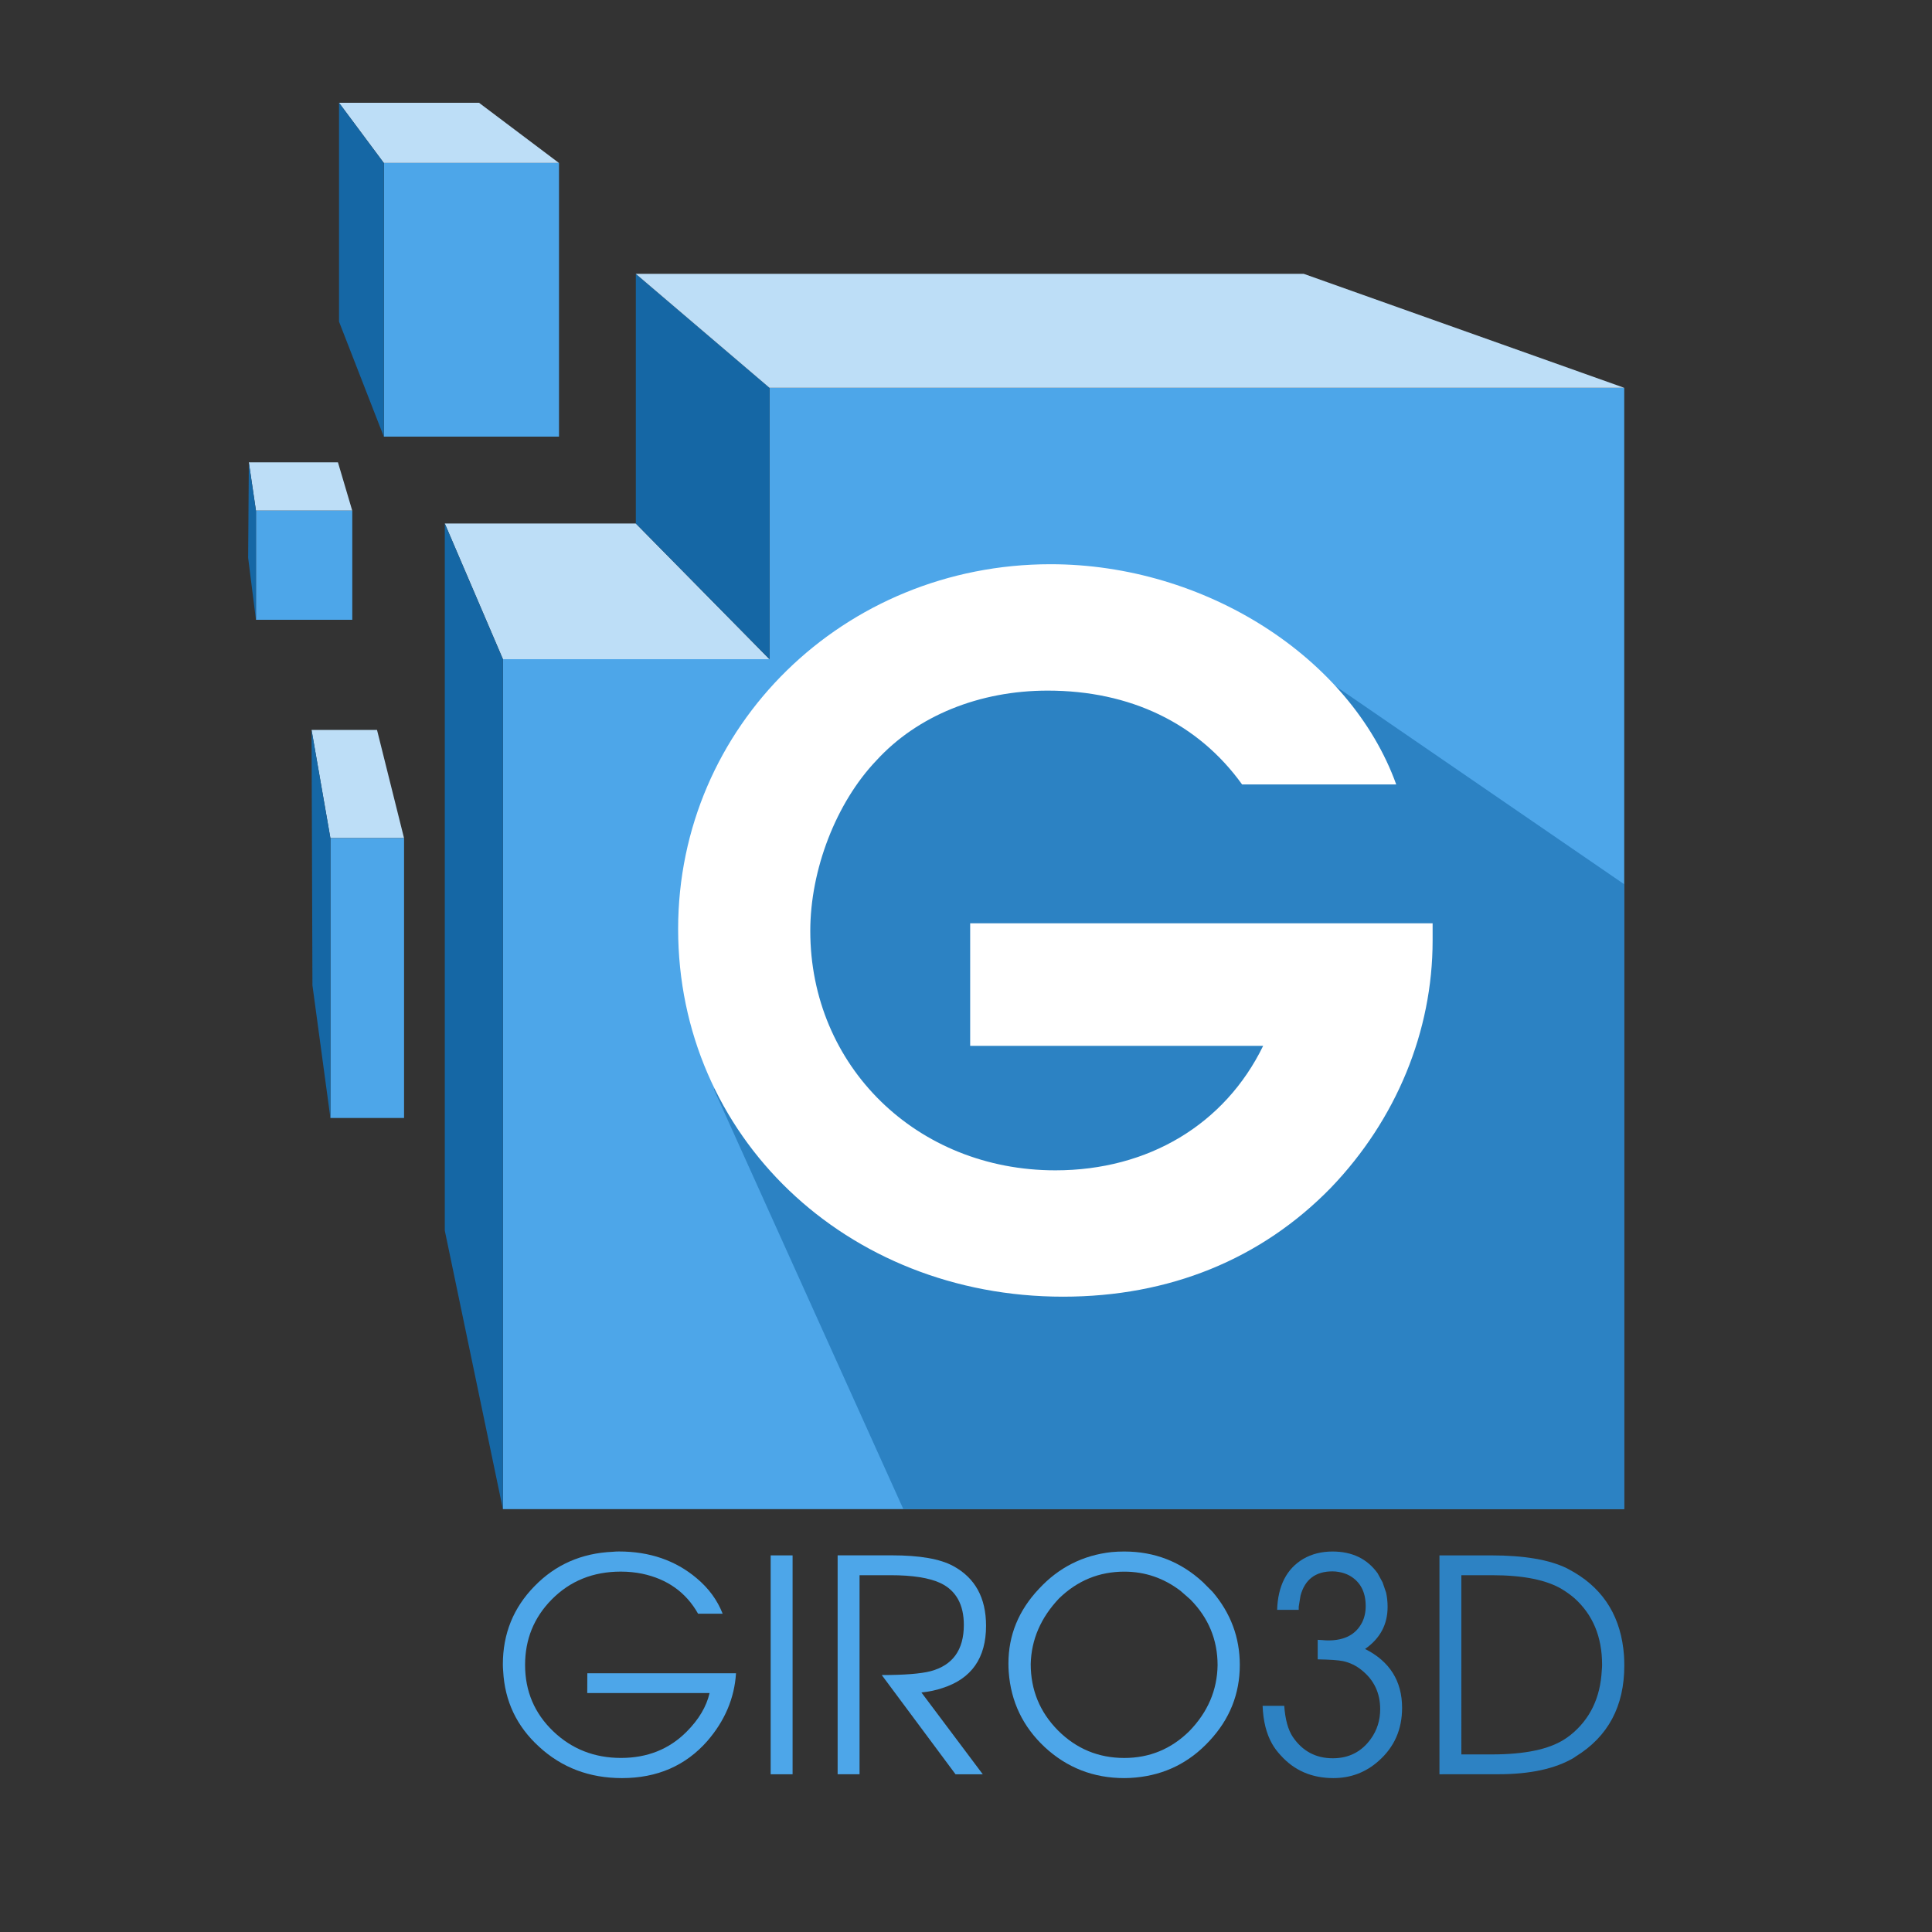 <?xml version="1.0" encoding="UTF-8" standalone="no"?>
<!-- Created with Inkscape (http://www.inkscape.org/) -->

<svg
   width="50mm"
   height="50mm"
   viewBox="0 0 50 50"
   version="1.1"
   id="svg78905"
   inkscape:version="1.2 (1:1.2.1+202207142221+cd75a1ee6d)"
   sodipodi:docname="giro3d_logo_compact.svg"
   xmlns:inkscape="http://www.inkscape.org/namespaces/inkscape"
   xmlns:sodipodi="http://sodipodi.sourceforge.net/DTD/sodipodi-0.dtd"
   xmlns="http://www.w3.org/2000/svg"
   xmlns:svg="http://www.w3.org/2000/svg">
  <rect x="0" y="0" width="50" height="50" fill="#333333" stroke="none"/>
  <sodipodi:namedview
     id="namedview78907"
     pagecolor="#ffffff"
     bordercolor="#666666"
     borderopacity="1.0"
     inkscape:showpageshadow="2"
     inkscape:pageopacity="0.0"
     inkscape:pagecheckerboard="0"
     inkscape:deskcolor="#d1d1d1"
     inkscape:document-units="mm"
     showgrid="false"
     inkscape:zoom="2.8094235"
     inkscape:cx="144.86958"
     inkscape:cy="94.681346"
     inkscape:window-width="1920"
     inkscape:window-height="1171"
     inkscape:window-x="1920"
     inkscape:window-y="0"
     inkscape:window-maximized="1"
     inkscape:current-layer="layer1" />
  <defs
     id="defs78902" />
  <g
     inkscape:label="Calque 1"
     inkscape:groupmode="layer"
     id="layer1">
    <path
       style="fill:#4da6e9;fill-opacity:1;stroke:none;stroke-width:0.108;stroke-linecap:round;stroke-linejoin:bevel;stroke-miterlimit:4;stroke-dasharray:none;stroke-dashoffset:0;stroke-opacity:1;paint-order:stroke fill markers"
       d="m 19.914,17.06 v -7.023 h 22.121 v 29.019 H 13.015 v -21.996 z"
       id="rect1234-2-9-6"
       inkscape:connector-curvature="0"
       sodipodi:nodetypes="ccccccc" />
    <path
       style="fill:#1567a5;fill-opacity:0.569;stroke:none;stroke-width:0.265px;stroke-linecap:butt;stroke-linejoin:miter;stroke-opacity:1"
       d="m 23.378,39.055 18.656,-3e-5 v -16.171 l -8.999,-6.176 c -13.7,5.159 -5.222,-9.735 -14.556,11.491 z"
       id="path1081-2"
       inkscape:connector-curvature="0"
       sodipodi:nodetypes="cccccc" />
    <path
       style="fill:#bddef7;fill-opacity:1;stroke:none;stroke-width:0.265px;stroke-linecap:butt;stroke-linejoin:miter;stroke-opacity:1"
       d="m 11.511,13.548 h 4.944 l 3.459,3.512 h -6.898 z"
       id="path1094-5"
       inkscape:connector-curvature="0"
       sodipodi:nodetypes="ccccc" />
    <path
       style="fill:#1567a5;fill-opacity:1;stroke:none;stroke-width:0.265px;stroke-linecap:butt;stroke-linejoin:miter;stroke-opacity:1"
       d="M 16.455,13.548 V 7.087 l 3.459,2.949 v 7.023 z"
       id="path1096-6"
       inkscape:connector-curvature="0"
       sodipodi:nodetypes="ccccc" />
    <path
       style="fill:#bddef7;fill-opacity:1;stroke:none;stroke-width:0.265px;stroke-linecap:butt;stroke-linejoin:miter;stroke-opacity:1"
       d="m 16.455,7.087 h 17.286 l 8.294,2.949 H 19.914 Z"
       id="path1099-9"
       inkscape:connector-curvature="0" />
    <path
       style="fill:#1567a5;fill-opacity:1;stroke:none;stroke-width:0.265px;stroke-linecap:butt;stroke-linejoin:miter;stroke-opacity:1"
       d="m 11.511,13.548 v 18.298 l 1.504,7.21 v -21.996 z"
       id="path1101-8"
       inkscape:connector-curvature="0" />
    <path
       style="fill:#bddef7;fill-opacity:1;stroke:none;stroke-width:0.265px;stroke-linecap:butt;stroke-linejoin:miter;stroke-opacity:1"
       d="m 8.774,2.66 1.16,1.558 H 14.466 l -2.069,-1.558 z"
       id="path1106-7"
       inkscape:connector-curvature="0"
       sodipodi:nodetypes="ccccc" />
    <path
       style="fill:#4da6e9;fill-opacity:1;stroke:none;stroke-width:0.265px;stroke-linecap:butt;stroke-linejoin:miter;stroke-opacity:1"
       d="M 14.467,4.218 H 9.934 v 7.082 l 4.533,-1.8e-4 z"
       id="path1108-2"
       inkscape:connector-curvature="0"
       sodipodi:nodetypes="ccccc" />
    <path
       style="fill:#1567a5;fill-opacity:1;stroke:none;stroke-width:0.265px;stroke-linecap:butt;stroke-linejoin:miter;stroke-opacity:1"
       d="m 8.774,2.66 v 5.664 l 1.159,2.976 V 4.218 Z"
       id="path1113-8"
       inkscape:connector-curvature="0" />
    <path
       style="fill:#bddef7;fill-opacity:1;stroke:none;stroke-width:0.265px;stroke-linecap:butt;stroke-linejoin:miter;stroke-opacity:1"
       d="m 6.44,11.965 0.184,1.25 h 2.492 l -0.37,-1.25 z"
       id="path1115-2"
       inkscape:connector-curvature="0"
       sodipodi:nodetypes="ccccc" />
    <path
       style="fill:#4da6e9;fill-opacity:1;stroke:none;stroke-width:0.265px;stroke-linecap:butt;stroke-linejoin:miter;stroke-opacity:1"
       d="m 9.117,13.215 h -2.492 v 2.825 l 2.492,4e-4 z"
       id="path1122-9"
       inkscape:connector-curvature="0"
       sodipodi:nodetypes="ccccc" />
    <path
       style="fill:#1567a5;fill-opacity:1;stroke:none;stroke-width:0.265px;stroke-linecap:butt;stroke-linejoin:miter;stroke-opacity:1"
       d="m 6.44,11.965 -0.018,2.472 0.202,1.603 v -2.825 z"
       id="path1124-9"
       inkscape:connector-curvature="0"
       sodipodi:nodetypes="ccccc" />
    <path
       style="fill:#bddef7;fill-opacity:1;stroke:none;stroke-width:0.265px;stroke-linecap:butt;stroke-linejoin:miter;stroke-opacity:1"
       d="m 8.063,18.89 0.487,2.799 h 1.906 l -0.699,-2.799 z"
       id="path1145-6"
       inkscape:connector-curvature="0"
       sodipodi:nodetypes="ccccc" />
    <path
       style="fill:#4da6e9;fill-opacity:1;stroke:none;stroke-width:0.265px;stroke-linecap:butt;stroke-linejoin:miter;stroke-opacity:1"
       d="m 8.551,21.689 h 1.906 v 7.244 l -1.906,1.9e-4 z"
       id="path1151-0"
       inkscape:connector-curvature="0"
       sodipodi:nodetypes="ccccc" />
    <path
       style="fill:#1567a5;fill-opacity:1;stroke:none;stroke-width:0.265px;stroke-linecap:butt;stroke-linejoin:miter;stroke-opacity:1"
       d="m 8.063,18.89 0.023,6.61 0.465,3.433 v -7.244 z"
       id="path1153-2"
       inkscape:connector-curvature="0"
       sodipodi:nodetypes="ccccc" />
    <path
       inkscape:connector-curvature="0"
       id="path1112"
       style="font-style:normal;font-weight:normal;font-size:medium;line-height:0;font-family:sans-serif;letter-spacing:0px;word-spacing:0px;fill:#ffffff;fill-opacity:1;stroke:none;stroke-width:0.619"
       d="m 25.108,27.067 h 7.582 c -0.991,2.032 -2.973,3.221 -5.377,3.221 -3.593,0 -6.343,-2.701 -6.343,-6.195 0,-1.586 0.669,-3.32 1.71,-4.411 1.065,-1.165 2.676,-1.809 4.435,-1.809 2.131,0 3.89,0.842 5.03,2.428 h 3.989 c -1.189,-3.296 -4.956,-5.699 -8.945,-5.699 -5.352,0 -9.639,4.188 -9.639,9.441 0,5.352 4.336,9.515 9.961,9.515 2.75,0 5.129,-0.966 6.938,-2.825 1.685,-1.759 2.627,-4.039 2.627,-6.393 v -0.446 h -11.968 z" />
    <g
       aria-label="GIRO3D"
       id="text840"
       style="font-size:7.665px;line-height:1.25;letter-spacing:0px;word-spacing:0px;fill:#4da6e9;stroke-width:0.192"
       transform="translate(0.038,-247.978)">
      <path
         d="m 15.162,291.282 h 3.848 q -0.061,0.966 -0.744,1.755 -0.843,0.958 -2.208,0.958 -1.265,0 -2.146,-0.813 -0.866,-0.79 -0.928,-1.955 -0.008,-0.092 -0.008,-0.176 0,-1.188 0.82,-2.024 0.813,-0.836 2.024,-0.889 0.077,-0.008 0.161,-0.008 1.188,0 2.008,0.69 0.468,0.391 0.675,0.92 h -0.636 q -0.468,-0.828 -1.449,-1.035 -0.268,-0.054 -0.552,-0.054 -1.073,0 -1.786,0.721 -0.69,0.698 -0.69,1.694 0,1.019 0.728,1.717 0.721,0.69 1.755,0.69 1.019,0 1.694,-0.675 0.475,-0.475 0.598,-1.004 h -3.166 z"
         style="font-family:'URW Gothic L';-inkscape-font-specification:'URW Gothic L, Normal'"
         id="path2193" />
      <path
         d="m 19.907,293.896 v -5.665 h 0.567 v 5.665 z"
         style="font-family:'URW Gothic L';-inkscape-font-specification:'URW Gothic L, Normal'"
         id="path2195" />
      <path
         d="m 23.809,291.78 1.587,2.116 h -0.705 l -1.909,-2.568 q 0.874,0 1.265,-0.1 0.859,-0.23 0.859,-1.196 0,-0.79 -0.598,-1.081 -0.437,-0.207 -1.303,-0.207 H 22.207 v 5.151 h -0.567 v -5.665 h 1.403 q 1.081,0 1.587,0.276 0.851,0.46 0.851,1.548 0,1.249 -1.127,1.61 -0.245,0.084 -0.544,0.115 z"
         style="font-family:'URW Gothic L';-inkscape-font-specification:'URW Gothic L, Normal'"
         id="path2197" />
      <path
         d="m 29.059,288.131 q 1.173,0 2.031,0.79 l 0.253,0.253 q 0.705,0.828 0.705,1.893 0,1.127 -0.79,1.97 -0.774,0.836 -1.901,0.943 -0.153,0.015 -0.299,0.015 -1.196,0 -2.062,-0.805 -0.843,-0.79 -0.928,-1.939 -0.008,-0.107 -0.008,-0.222 0,-1.096 0.79,-1.932 0.767,-0.828 1.878,-0.951 0.161,-0.015 0.33,-0.015 z m 0,0.521 q -0.974,0 -1.686,0.69 -0.713,0.751 -0.736,1.702 0,1.004 0.705,1.717 0.713,0.713 1.717,0.713 0.981,0 1.686,-0.698 0.713,-0.736 0.728,-1.702 0,-0.989 -0.705,-1.702 l -0.253,-0.222 q -0.652,-0.498 -1.456,-0.498 z"
         style="font-family:'URW Gothic L';-inkscape-font-specification:'URW Gothic L, Normal'"
         id="path2199" />
      <path
         d="m 33.574,289.641 h -0.56 q 0.031,-0.935 0.675,-1.318 0.33,-0.192 0.759,-0.192 0.759,0 1.165,0.56 l 0.13,0.238 0.092,0.268 q 0.038,0.176 0.038,0.368 0,0.682 -0.583,1.088 0.958,0.483 0.958,1.525 0,0.836 -0.606,1.372 -0.498,0.445 -1.173,0.445 -0.836,0 -1.364,-0.59 -0.13,-0.138 -0.222,-0.299 -0.222,-0.391 -0.245,-0.981 h 0.56 q 0.038,0.529 0.222,0.805 0.376,0.552 1.035,0.552 0.621,0 0.981,-0.498 0.245,-0.337 0.245,-0.774 0,-0.629 -0.483,-1.012 -0.207,-0.169 -0.475,-0.23 -0.184,-0.038 -0.659,-0.046 v -0.506 l 0.13,0.008 q 0.069,0.008 0.146,0.008 0.636,0 0.874,-0.468 0.092,-0.184 0.092,-0.422 0,-0.552 -0.422,-0.79 -0.13,-0.069 -0.276,-0.092 -0.077,-0.015 -0.161,-0.015 -0.659,0 -0.828,0.629 l -0.046,0.284 q 0,0.046 0,0.084 z"
         style="fill:#2d82c3"
         id="path2201" />
      <path
         d="m 37.215,293.896 v -5.665 h 1.334 q 1.288,0 1.97,0.337 0.1,0.054 0.192,0.107 1.173,0.698 1.28,2.146 0.008,0.13 0.008,0.261 0,1.579 -1.257,2.353 l -0.054,0.038 q -0.721,0.422 -1.947,0.422 z m 0.567,-0.514 h 0.79 q 1.272,0 1.878,-0.391 0.084,-0.054 0.161,-0.115 0.751,-0.606 0.805,-1.671 0.008,-0.069 0.008,-0.146 0,-1.081 -0.721,-1.725 -0.146,-0.123 -0.307,-0.222 -0.606,-0.368 -1.824,-0.368 h -0.79 z"
         style="fill:#2d82c3"
         id="path2203" />
    </g>
  </g>
</svg>
